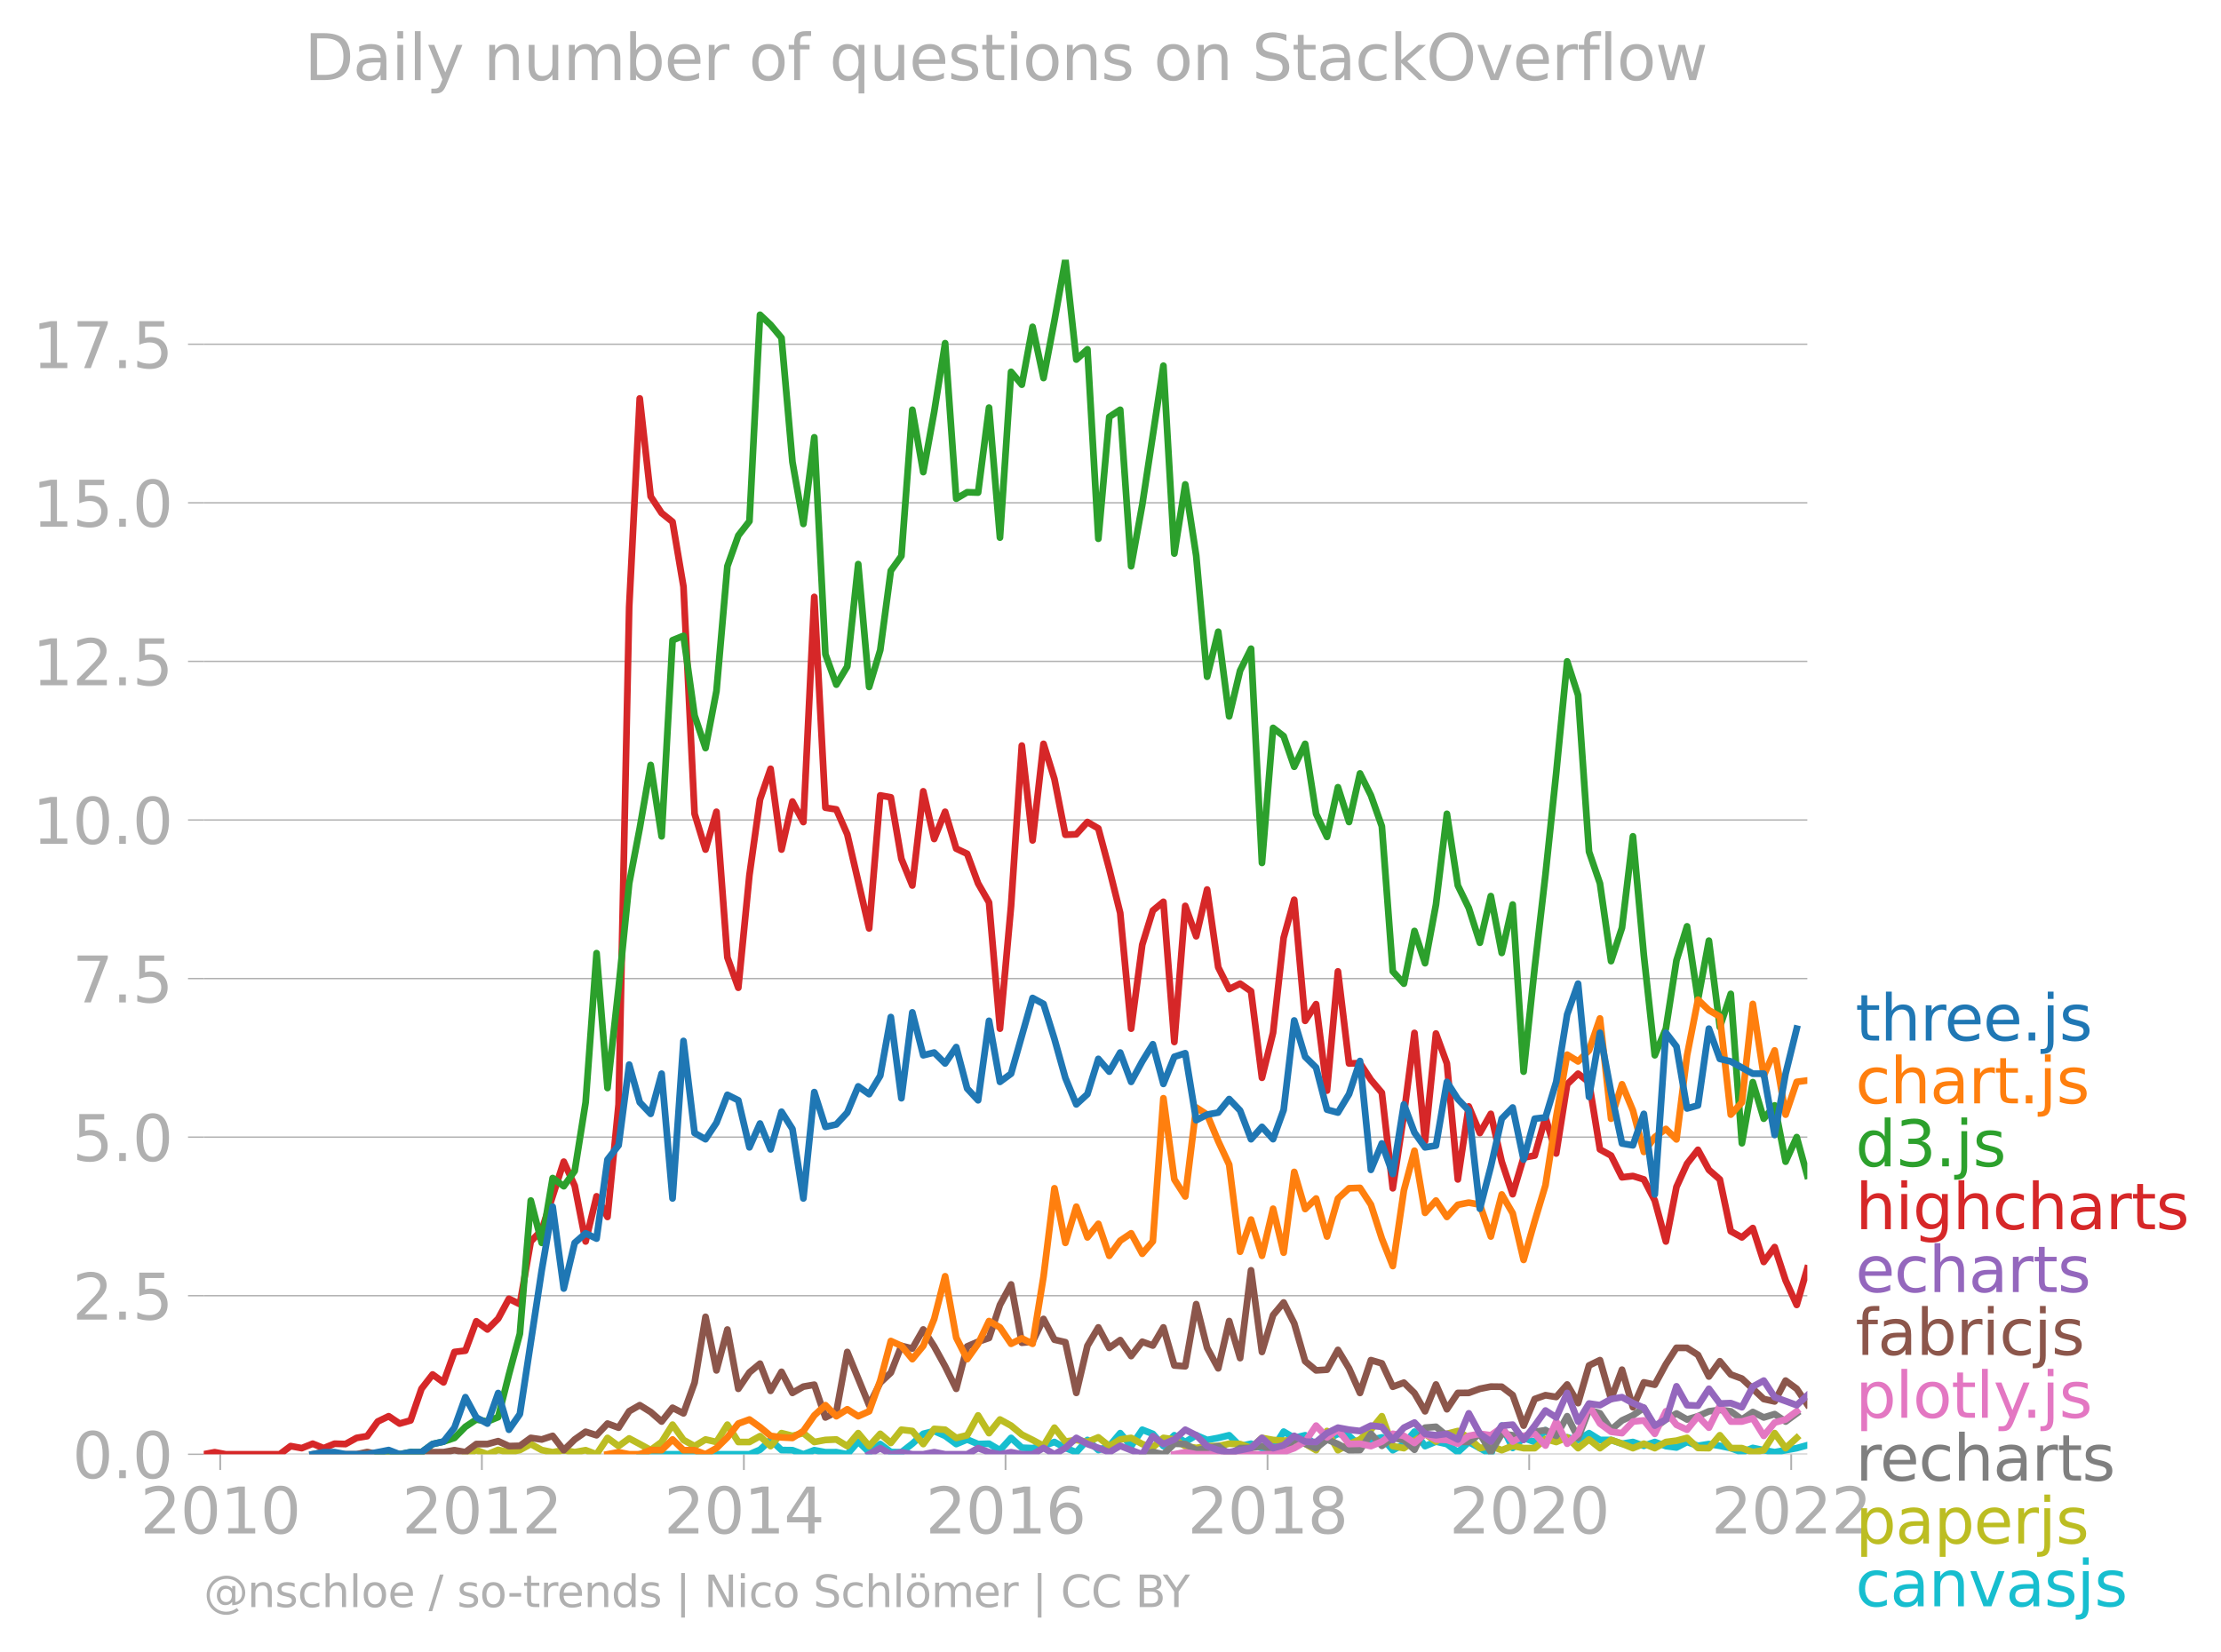 <svg xmlns:xlink="http://www.w3.org/1999/xlink" width="659.486" height="490.562" viewBox="0 0 494.614 367.921" xmlns="http://www.w3.org/2000/svg"><defs><style>*{stroke-linejoin:round;stroke-linecap:butt}</style></defs><g id="figure_1"><path d="M0 367.921h494.614V0H0v367.921z" style="fill:none" id="patch_1"/><g id="axes_1"><path d="M45.372 323.95h357.12V57.838H45.372V323.95z" style="fill:none" id="patch_2"/><g id="matplotlib.axis_1"><g id="xtick_1"><g id="line2d_1"><defs><path id="me746e8171b" d="M0 0v3.5" style="stroke:#b0b0b0;stroke-width:.4"/></defs><use xlink:href="#me746e8171b" x="49.044" y="323.95" style="fill:#b0b0b0;stroke:#b0b0b0;stroke-width:.4"/></g><g style="fill:#b0b0b0" transform="matrix(.14 0 0 -.14 31.229 341.588)" id="text_1"><defs><path id="DejaVuSans-32" d="M1228 531h2203V0H469v531q359 372 979 998 621 627 780 809 303 340 423 576 121 236 121 464 0 372-261 606-261 235-680 235-297 0-627-103-329-103-704-313v638q381 153 712 231 332 78 607 78 725 0 1156-363 431-362 431-968 0-288-108-546-107-257-392-607-78-91-497-524-418-433-1181-1211z" transform="scale(.016)"/><path id="DejaVuSans-30" d="M2034 4250q-487 0-733-480-245-479-245-1442 0-959 245-1439 246-480 733-480 491 0 736 480 246 480 246 1439 0 963-246 1442-245 480-736 480zm0 500q785 0 1199-621 414-620 414-1801 0-1178-414-1799Q2819-91 2034-91q-784 0-1198 620-414 621-414 1799 0 1181 414 1801 414 621 1198 621z" transform="scale(.016)"/><path id="DejaVuSans-31" d="M794 531h1031v3560L703 3866v575l1116 225h631V531h1031V0H794v531z" transform="scale(.016)"/></defs><use xlink:href="#DejaVuSans-32"/><use xlink:href="#DejaVuSans-30" x="63.623"/><use xlink:href="#DejaVuSans-31" x="127.246"/><use xlink:href="#DejaVuSans-30" x="190.869"/></g></g><g id="xtick_2"><use xlink:href="#me746e8171b" x="107.313" y="323.95" style="fill:#b0b0b0;stroke:#b0b0b0;stroke-width:.4" id="line2d_2"/><g style="fill:#b0b0b0" transform="matrix(.14 0 0 -.14 89.498 341.588)" id="text_2"><use xlink:href="#DejaVuSans-32"/><use xlink:href="#DejaVuSans-30" x="63.623"/><use xlink:href="#DejaVuSans-31" x="127.246"/><use xlink:href="#DejaVuSans-32" x="190.869"/></g></g><g id="xtick_3"><use xlink:href="#me746e8171b" x="165.662" y="323.95" style="fill:#b0b0b0;stroke:#b0b0b0;stroke-width:.4" id="line2d_3"/><g style="fill:#b0b0b0" transform="matrix(.14 0 0 -.14 147.847 341.588)" id="text_3"><defs><path id="DejaVuSans-34" d="M2419 4116 825 1625h1594v2491zm-166 550h794V1625h666v-525h-666V0h-628v1100H313v609l1940 2957z" transform="scale(.016)"/></defs><use xlink:href="#DejaVuSans-32"/><use xlink:href="#DejaVuSans-30" x="63.623"/><use xlink:href="#DejaVuSans-31" x="127.246"/><use xlink:href="#DejaVuSans-34" x="190.869"/></g></g><g id="xtick_4"><use xlink:href="#me746e8171b" x="223.932" y="323.95" style="fill:#b0b0b0;stroke:#b0b0b0;stroke-width:.4" id="line2d_4"/><g style="fill:#b0b0b0" transform="matrix(.14 0 0 -.14 206.117 341.588)" id="text_4"><defs><path id="DejaVuSans-36" d="M2113 2584q-425 0-674-291-248-290-248-796 0-503 248-796 249-292 674-292t673 292q248 293 248 796 0 506-248 796-248 291-673 291zm1253 1979v-575q-238 112-480 171-242 60-480 60-625 0-955-422-329-422-376-1275 184 272 462 417 279 145 613 145 703 0 1111-427 408-426 408-1160 0-719-425-1154Q2819-91 2113-91q-810 0-1238 620-428 621-428 1799 0 1106 525 1764t1409 658q238 0 480-47t505-140z" transform="scale(.016)"/></defs><use xlink:href="#DejaVuSans-32"/><use xlink:href="#DejaVuSans-30" x="63.623"/><use xlink:href="#DejaVuSans-31" x="127.246"/><use xlink:href="#DejaVuSans-36" x="190.869"/></g></g><g id="xtick_5"><use xlink:href="#me746e8171b" x="282.281" y="323.95" style="fill:#b0b0b0;stroke:#b0b0b0;stroke-width:.4" id="line2d_5"/><g style="fill:#b0b0b0" transform="matrix(.14 0 0 -.14 264.466 341.588)" id="text_5"><defs><path id="DejaVuSans-38" d="M2034 2216q-450 0-708-241-257-241-257-662 0-422 257-663 258-241 708-241t709 242q260 243 260 662 0 421-258 662-257 241-711 241zm-631 268q-406 100-633 378-226 279-226 679 0 559 398 884 399 325 1092 325 697 0 1094-325t397-884q0-400-227-679-226-278-629-378 456-106 710-416 255-309 255-755 0-679-414-1042Q2806-91 2034-91q-771 0-1186 362-414 363-414 1042 0 446 256 755 257 310 713 416zm-231 997q0-362 226-565 227-203 636-203 407 0 636 203 230 203 230 565 0 363-230 566-229 203-636 203-409 0-636-203-226-203-226-566z" transform="scale(.016)"/></defs><use xlink:href="#DejaVuSans-32"/><use xlink:href="#DejaVuSans-30" x="63.623"/><use xlink:href="#DejaVuSans-31" x="127.246"/><use xlink:href="#DejaVuSans-38" x="190.869"/></g></g><g id="xtick_6"><use xlink:href="#me746e8171b" x="340.551" y="323.95" style="fill:#b0b0b0;stroke:#b0b0b0;stroke-width:.4" id="line2d_6"/><g style="fill:#b0b0b0" transform="matrix(.14 0 0 -.14 322.736 341.588)" id="text_6"><use xlink:href="#DejaVuSans-32"/><use xlink:href="#DejaVuSans-30" x="63.623"/><use xlink:href="#DejaVuSans-32" x="127.246"/><use xlink:href="#DejaVuSans-30" x="190.869"/></g></g><g id="xtick_7"><use xlink:href="#me746e8171b" x="398.9" y="323.95" style="fill:#b0b0b0;stroke:#b0b0b0;stroke-width:.4" id="line2d_7"/><g style="fill:#b0b0b0" transform="matrix(.14 0 0 -.14 381.085 341.588)" id="text_7"><use xlink:href="#DejaVuSans-32"/><use xlink:href="#DejaVuSans-30" x="63.623"/><use xlink:href="#DejaVuSans-32" x="127.246"/><use xlink:href="#DejaVuSans-32" x="190.869"/></g></g></g><g id="matplotlib.axis_2"><g id="ytick_1"><path d="M45.372 323.95h357.12" clip-path="url(#pe7b6ddd3e3)" style="fill:none;stroke:#b0b0b0;stroke-width:.3;stroke-linecap:square" id="line2d_8"/><g id="line2d_9"><defs><path id="m9f46a486c2" d="M0 0h-3.5" style="stroke:#b0b0b0;stroke-width:.3"/></defs><use xlink:href="#m9f46a486c2" x="45.372" y="323.95" style="fill:#b0b0b0;stroke:#b0b0b0;stroke-width:.3"/></g><g style="fill:#b0b0b0" transform="matrix(.14 0 0 -.14 16.108 329.269)" id="text_8"><defs><path id="DejaVuSans-2e" d="M684 794h660V0H684v794z" transform="scale(.016)"/></defs><use xlink:href="#DejaVuSans-30"/><use xlink:href="#DejaVuSans-2e" x="63.623"/><use xlink:href="#DejaVuSans-30" x="95.41"/></g></g><g id="ytick_2"><path d="M45.372 288.625h357.12" clip-path="url(#pe7b6ddd3e3)" style="fill:none;stroke:#b0b0b0;stroke-width:.3;stroke-linecap:square" id="line2d_10"/><use xlink:href="#m9f46a486c2" x="45.372" y="288.625" style="fill:#b0b0b0;stroke:#b0b0b0;stroke-width:.3" id="line2d_11"/><g style="fill:#b0b0b0" transform="matrix(.14 0 0 -.14 16.108 293.944)" id="text_9"><defs><path id="DejaVuSans-35" d="M691 4666h2478v-532H1269V2991q137 47 274 70 138 23 276 23 781 0 1237-428 457-428 457-1159 0-753-469-1171Q2575-91 1722-91q-294 0-599 50Q819 9 494 109v635q281-153 581-228t634-75q541 0 856 284 316 284 316 772 0 487-316 771-315 285-856 285-253 0-505-56-251-56-513-175v2344z" transform="scale(.016)"/></defs><use xlink:href="#DejaVuSans-32"/><use xlink:href="#DejaVuSans-2e" x="63.623"/><use xlink:href="#DejaVuSans-35" x="95.41"/></g></g><g id="ytick_3"><path d="M45.372 253.3h357.12" clip-path="url(#pe7b6ddd3e3)" style="fill:none;stroke:#b0b0b0;stroke-width:.3;stroke-linecap:square" id="line2d_12"/><use xlink:href="#m9f46a486c2" x="45.372" y="253.301" style="fill:#b0b0b0;stroke:#b0b0b0;stroke-width:.3" id="line2d_13"/><g style="fill:#b0b0b0" transform="matrix(.14 0 0 -.14 16.108 258.62)" id="text_10"><use xlink:href="#DejaVuSans-35"/><use xlink:href="#DejaVuSans-2e" x="63.623"/><use xlink:href="#DejaVuSans-30" x="95.41"/></g></g><g id="ytick_4"><path d="M45.372 217.976h357.12" clip-path="url(#pe7b6ddd3e3)" style="fill:none;stroke:#b0b0b0;stroke-width:.3;stroke-linecap:square" id="line2d_14"/><use xlink:href="#m9f46a486c2" x="45.372" y="217.976" style="fill:#b0b0b0;stroke:#b0b0b0;stroke-width:.3" id="line2d_15"/><g style="fill:#b0b0b0" transform="matrix(.14 0 0 -.14 16.108 223.295)" id="text_11"><defs><path id="DejaVuSans-37" d="M525 4666h3000v-269L1831 0h-659l1594 4134H525v532z" transform="scale(.016)"/></defs><use xlink:href="#DejaVuSans-37"/><use xlink:href="#DejaVuSans-2e" x="63.623"/><use xlink:href="#DejaVuSans-35" x="95.41"/></g></g><g id="ytick_5"><path d="M45.372 182.651h357.12" clip-path="url(#pe7b6ddd3e3)" style="fill:none;stroke:#b0b0b0;stroke-width:.3;stroke-linecap:square" id="line2d_16"/><use xlink:href="#m9f46a486c2" x="45.372" y="182.651" style="fill:#b0b0b0;stroke:#b0b0b0;stroke-width:.3" id="line2d_17"/><g style="fill:#b0b0b0" transform="matrix(.14 0 0 -.14 7.2 187.97)" id="text_12"><use xlink:href="#DejaVuSans-31"/><use xlink:href="#DejaVuSans-30" x="63.623"/><use xlink:href="#DejaVuSans-2e" x="127.246"/><use xlink:href="#DejaVuSans-30" x="159.033"/></g></g><g id="ytick_6"><path d="M45.372 147.327h357.12" clip-path="url(#pe7b6ddd3e3)" style="fill:none;stroke:#b0b0b0;stroke-width:.3;stroke-linecap:square" id="line2d_18"/><use xlink:href="#m9f46a486c2" x="45.372" y="147.327" style="fill:#b0b0b0;stroke:#b0b0b0;stroke-width:.3" id="line2d_19"/><g style="fill:#b0b0b0" transform="matrix(.14 0 0 -.14 7.2 152.646)" id="text_13"><use xlink:href="#DejaVuSans-31"/><use xlink:href="#DejaVuSans-32" x="63.623"/><use xlink:href="#DejaVuSans-2e" x="127.246"/><use xlink:href="#DejaVuSans-35" x="159.033"/></g></g><g id="ytick_7"><path d="M45.372 112.002h357.12" clip-path="url(#pe7b6ddd3e3)" style="fill:none;stroke:#b0b0b0;stroke-width:.3;stroke-linecap:square" id="line2d_20"/><use xlink:href="#m9f46a486c2" x="45.372" y="112.002" style="fill:#b0b0b0;stroke:#b0b0b0;stroke-width:.3" id="line2d_21"/><g style="fill:#b0b0b0" transform="matrix(.14 0 0 -.14 7.2 117.321)" id="text_14"><use xlink:href="#DejaVuSans-31"/><use xlink:href="#DejaVuSans-35" x="63.623"/><use xlink:href="#DejaVuSans-2e" x="127.246"/><use xlink:href="#DejaVuSans-30" x="159.033"/></g></g><g id="ytick_8"><path d="M45.372 76.678h357.12" clip-path="url(#pe7b6ddd3e3)" style="fill:none;stroke:#b0b0b0;stroke-width:.3;stroke-linecap:square" id="line2d_22"/><use xlink:href="#m9f46a486c2" x="45.372" y="76.678" style="fill:#b0b0b0;stroke:#b0b0b0;stroke-width:.3" id="line2d_23"/><g style="fill:#b0b0b0" transform="matrix(.14 0 0 -.14 7.2 81.997)" id="text_15"><use xlink:href="#DejaVuSans-31"/><use xlink:href="#DejaVuSans-37" x="63.623"/><use xlink:href="#DejaVuSans-2e" x="127.246"/><use xlink:href="#DejaVuSans-35" x="159.033"/></g></g></g><path d="m142.474 323.95 2.435-.471 2.434.47H166.9l2.354-1.008 2.355-2.182 2.435 2.249 2.434.03 2.435.912 2.434-.912 2.475.456 2.434-.015 2.435.47 2.434-2.825 2.435 2.37 2.474-1.823 2.355 1.774 2.355.049 2.434-1.9 2.435-2.202 2.434-.623 2.435 1.079 2.474 1.823 2.435-1.018 2.435 1.018 2.434-.076 2.435 1.443 2.474-2.735 2.395 2.185 2.394.094 2.435-.516 2.434-.851 2.435 1.322 2.435.957 2.474-2.735 2.435 2.249 2.434-.881 2.435-2.887 2.434 2.887 2.475-3.647 2.354.928 2.355 2.719 2.435-2.416 2.434 1.504 2.435-1.504 2.434 1.048 2.475-.456 2.434-.592 2.435 2.416 2.434-.532 2.435.987h2.474l2.355-3.679 2.355 1.4 2.434-.592 2.435 2.416 2.434-1.474 2.435-1.261 2.474.456 2.435 2.218 2.435-1.307 2.434-.577 2.435 2.856 2.474-1.367 2.355-2.768 2.355 3.224 2.434-1.003 2.435.547 2.434 1.808 2.435-2.264 2.474 1.367 2.435 1.368 2.434-6.381 2.435 4.968 2.434-2.234 2.475.912 2.394-2.625 2.395 2.17 2.435-.578 2.434.577 2.435-1.52 2.434 1.52h2.475l2.434.836 2.435-.38 2.434.85 2.435-.85 2.474.912 2.355.309 2.355-1.221 2.434.85 2.435-.394 2.435.395 2.434.516 2.475.912 2.434-.957 2.435.501 2.434.44 2.435-.44 2.474-.456 2.355-.65" clip-path="url(#pe7b6ddd3e3)" style="fill:none;stroke:#17becf;stroke-width:1.5;stroke-linecap:square" id="line2d_24"/><path d="m103.641 323.95 2.435-.912 2.474.912 2.395-.975 2.395.519 2.434-.486 2.435-1.337 2.434 1.337 2.435.486 2.474-.456 2.435.44 2.434-.44 2.435.912 2.434-3.647 2.475 1.824 2.355-1.71 2.354 1.254 2.435 1.337 2.434-1.793 2.435-3.86 2.435 3.404 2.474 1.368 2.435-1.474 2.434.562 2.435-3.86 2.434 3.86h2.475l2.354-1.302 2.355 2.214 2.435-2.887 2.434.608 2.435-.608 2.434 1.975 2.475-.456 2.434-.106 2.435 1.474 2.434-2.887 2.435 2.887 2.474-2.735 2.355 2.035 2.355-2.947 2.434.289 2.435 2.902 2.434-3.373 2.435.182 2.474 1.823 2.435-.592 2.435-4.421 2.434 3.95 2.435-3.039 2.474 1.368 2.395 1.996 2.394 1.194 2.435 1.307 2.434-4.042 2.435 3.1 2.435-.365 2.474.456 2.435-1.033 2.434 1.945 2.435-1.474 2.434-.35 2.475 1.368 2.354.765 2.355-2.133 2.435.35 2.434 1.474 2.435.41 2.434-.41h2.475l2.434-.532 2.435.076 2.434.866 2.435-2.234 2.474.456 2.355.163 2.355-.163 2.434.836 2.435 1.443 2.434-4.27 2.435 4.27 2.474-1.367 2.435-1.018 2.435-2.173 2.434-3.008 2.435 6.655 2.474.455 2.355-1.66 2.355-1.53 2.434 1.732 2.435-1.732 2.434-.623 2.435 1.534 2.474 2.28 2.435-.517 2.434.972 2.435-.972 2.434.516h2.475l2.394-2.043 2.395.676 2.435-1.033 2.434 2.4 2.435-1.93 2.434 1.93 2.475-1.823 2.434.836 2.435.987 2.434-.987 2.435.987 2.474-1.367 2.355-.293 2.355-.619 2.434 2.234 2.435.045 2.435-2.871 2.434 2.871h2.475l2.434.897 2.435-.44 2.434-3.8 2.435 3.343 2.474-2.279" clip-path="url(#pe7b6ddd3e3)" style="fill:none;stroke:#bcbd22;stroke-width:1.5;stroke-linecap:square" id="line2d_25"/><path d="m254.384 323.95 2.354-.505 2.355.505 2.435-2.355 2.434.076 2.435 1.337 2.434-.426 2.475-.455 2.434 1.823 2.435-1.368 2.434-.045 2.435-.41 2.474.911 2.355-.097 2.355-2.182 2.434.836 2.435.987 2.434-1.93 2.435 1.019 2.474 1.367 2.435-.03 2.435-3.616 2.434 2.674 2.435-1.763 2.474.456 2.355 2.182 2.355-4.917 2.434-.197 2.435 2.02 2.434 1.277 2.435.091 2.474-1.823 2.435 4.087 2.434-4.087 2.435.319 2.434.592 2.475-1.367 2.394-.346 2.395 1.258 2.435-4.376 2.434 4.831 2.435-6.244 2.434.775 2.475 3.646 2.434-2.066 2.435-1.124 2.434-1.702 2.435 4.436 2.474-1.823 2.355-1.335 2.355 1.335 2.434-.73 2.435-1.093 2.435-.32 2.434.32 2.475 1.823 2.434-1.671 2.435 1.215 2.434-.744 2.435 1.656 2.474-1.823" clip-path="url(#pe7b6ddd3e3)" style="fill:none;stroke:#7f7f7f;stroke-width:1.5;stroke-linecap:square" id="line2d_26"/><g style="fill:#1f77b4" transform="matrix(.14 0 0 -.14 413.205 231.777)" id="text_16"><defs><path id="DejaVuSans-74" d="M1172 4494v-994h1184v-447H1172V1153q0-428 117-550t477-122h590V0h-590q-666 0-919 248-253 249-253 905v1900H172v447h422v994h578z" transform="scale(.016)"/><path id="DejaVuSans-68" d="M3513 2113V0h-575v2094q0 497-194 743-194 247-581 247-466 0-735-297-269-296-269-809V0H581v4863h578V2956q207 316 486 472 280 156 646 156 603 0 912-373 310-373 310-1098z" transform="scale(.016)"/><path id="DejaVuSans-72" d="M2631 2963q-97 56-211 82-114 27-251 27-488 0-749-317t-261-911V0H581v3500h578v-544q182 319 472 473 291 155 707 155 59 0 131-8 72-7 159-23l3-590z" transform="scale(.016)"/><path id="DejaVuSans-65" d="M3597 1894v-281H953q38-594 358-905t892-311q331 0 642 81t618 244V178Q3153 47 2828-22t-659-69q-838 0-1327 487-489 488-489 1320 0 859 464 1363 464 505 1252 505 706 0 1117-455 411-454 411-1235zm-575 169q-6 471-264 752-258 282-683 282-481 0-770-272t-333-766l2050 4z" transform="scale(.016)"/><path id="DejaVuSans-6a" d="M603 3500h575V-63q0-668-255-968-254-300-820-300h-219v487H38q328 0 446 152Q603-541 603-63v3563zm0 1363h575v-729H603v729z" transform="scale(.016)"/><path id="DejaVuSans-73" d="M2834 3397v-544q-243 125-506 187-262 63-544 63-428 0-642-131t-214-394q0-200 153-314t616-217l197-44q612-131 870-370t258-667q0-488-386-773Q2250-91 1575-91q-281 0-586 55T347 128v594q319-166 628-249 309-82 613-82 406 0 624 139 219 139 219 392 0 234-158 359-157 125-692 241l-200 47q-534 112-772 345-237 233-237 639 0 494 350 762 350 269 994 269 318 0 599-47 282-46 519-140z" transform="scale(.016)"/></defs><use xlink:href="#DejaVuSans-74"/><use xlink:href="#DejaVuSans-68" x="39.209"/><use xlink:href="#DejaVuSans-72" x="102.588"/><use xlink:href="#DejaVuSans-65" x="141.451"/><use xlink:href="#DejaVuSans-65" x="202.975"/><use xlink:href="#DejaVuSans-2e" x="264.498"/><use xlink:href="#DejaVuSans-6a" x="296.285"/><use xlink:href="#DejaVuSans-73" x="324.068"/></g><g style="fill:#ff7f0e" transform="matrix(.14 0 0 -.14 413.205 245.777)" id="text_17"><defs><path id="DejaVuSans-63" d="M3122 3366v-538q-244 135-489 202t-495 67q-560 0-870-355-309-354-309-995t309-996q310-354 870-354 250 0 495 67t489 202V134Q2881 22 2623-34q-257-57-548-57-791 0-1257 497-465 497-465 1341 0 856 470 1346 471 491 1290 491 265 0 518-55 253-54 491-163z" transform="scale(.016)"/><path id="DejaVuSans-61" d="M2194 1759q-697 0-966-159t-269-544q0-306 202-486 202-179 548-179 479 0 768 339t289 901v128h-572zm1147 238V0h-575v531q-197-318-491-470T1556-91q-537 0-855 302-317 302-317 808 0 590 395 890 396 300 1180 300h807v57q0 397-261 614t-733 217q-300 0-585-72-284-72-546-216v532q315 122 612 182 297 61 578 61 760 0 1135-394 375-393 375-1193z" transform="scale(.016)"/></defs><use xlink:href="#DejaVuSans-63"/><use xlink:href="#DejaVuSans-68" x="54.98"/><use xlink:href="#DejaVuSans-61" x="118.359"/><use xlink:href="#DejaVuSans-72" x="179.639"/><use xlink:href="#DejaVuSans-74" x="220.752"/><use xlink:href="#DejaVuSans-2e" x="259.961"/><use xlink:href="#DejaVuSans-6a" x="291.748"/><use xlink:href="#DejaVuSans-73" x="319.531"/></g><g style="fill:#2ca02c" transform="matrix(.14 0 0 -.14 413.205 259.81)" id="text_18"><defs><path id="DejaVuSans-64" d="M2906 2969v1894h575V0h-575v525q-181-312-458-464-276-152-664-152-634 0-1033 506-398 507-398 1332t398 1331q399 506 1033 506 388 0 664-152 277-151 458-463zM947 1747q0-634 261-995t717-361q456 0 718 361 263 361 263 995t-263 995q-262 361-718 361t-717-361q-261-361-261-995z" transform="scale(.016)"/><path id="DejaVuSans-33" d="M2597 2516q453-97 707-404 255-306 255-756 0-690-475-1069Q2609-91 1734-91q-293 0-604 58T488 141v609q262-153 574-231 313-78 654-78 593 0 904 234t311 681q0 413-289 645-289 233-804 233h-544v519h569q465 0 712 186t247 536q0 359-255 551-254 193-729 193-260 0-557-57-297-56-653-174v562q360 100 674 150t592 50q719 0 1137-327 419-326 419-882 0-388-222-655t-631-370z" transform="scale(.016)"/></defs><use xlink:href="#DejaVuSans-64"/><use xlink:href="#DejaVuSans-33" x="63.477"/><use xlink:href="#DejaVuSans-2e" x="127.1"/><use xlink:href="#DejaVuSans-6a" x="158.887"/><use xlink:href="#DejaVuSans-73" x="186.67"/></g><g style="fill:#d62728" transform="matrix(.14 0 0 -.14 413.205 273.81)" id="text_19"><defs><path id="DejaVuSans-69" d="M603 3500h575V0H603v3500zm0 1363h575v-729H603v729z" transform="scale(.016)"/><path id="DejaVuSans-67" d="M2906 1791q0 625-258 968-257 344-723 344-462 0-720-344-258-343-258-968 0-622 258-966t720-344q466 0 723 344 258 344 258 966zm575-1357q0-893-397-1329-396-436-1215-436-303 0-572 45t-522 139v559q253-137 500-202 247-66 503-66 566 0 847 295t281 892v285q-178-310-456-463T1784 0Q1141 0 747 490 353 981 353 1791q0 812 394 1302 394 491 1037 491 388 0 666-153t456-462v531h575V434z" transform="scale(.016)"/></defs><use xlink:href="#DejaVuSans-68"/><use xlink:href="#DejaVuSans-69" x="63.379"/><use xlink:href="#DejaVuSans-67" x="91.162"/><use xlink:href="#DejaVuSans-68" x="154.639"/><use xlink:href="#DejaVuSans-63" x="218.018"/><use xlink:href="#DejaVuSans-68" x="272.998"/><use xlink:href="#DejaVuSans-61" x="336.377"/><use xlink:href="#DejaVuSans-72" x="397.656"/><use xlink:href="#DejaVuSans-74" x="438.77"/><use xlink:href="#DejaVuSans-73" x="477.979"/></g><g style="fill:#9467bd" transform="matrix(.14 0 0 -.14 413.205 287.81)" id="text_20"><use xlink:href="#DejaVuSans-65"/><use xlink:href="#DejaVuSans-63" x="61.523"/><use xlink:href="#DejaVuSans-68" x="116.504"/><use xlink:href="#DejaVuSans-61" x="179.883"/><use xlink:href="#DejaVuSans-72" x="241.162"/><use xlink:href="#DejaVuSans-74" x="282.275"/><use xlink:href="#DejaVuSans-73" x="321.484"/></g><g style="fill:#8c564b" transform="matrix(.14 0 0 -.14 413.205 301.81)" id="text_21"><defs><path id="DejaVuSans-66" d="M2375 4863v-479h-550q-309 0-430-125-120-125-120-450v-309h947v-447h-947V0H697v3053H147v447h550v244q0 584 272 851 272 268 862 268h544z" transform="scale(.016)"/><path id="DejaVuSans-62" d="M3116 1747q0 634-261 995t-717 361q-457 0-718-361t-261-995q0-634 261-995t718-361q456 0 717 361t261 995zM1159 2969q182 312 458 463 277 152 661 152 638 0 1036-506 399-506 399-1331T3314 415Q2916-91 2278-91q-384 0-661 152-276 152-458 464V0H581v4863h578V2969z" transform="scale(.016)"/></defs><use xlink:href="#DejaVuSans-66"/><use xlink:href="#DejaVuSans-61" x="35.205"/><use xlink:href="#DejaVuSans-62" x="96.484"/><use xlink:href="#DejaVuSans-72" x="159.961"/><use xlink:href="#DejaVuSans-69" x="201.074"/><use xlink:href="#DejaVuSans-63" x="228.857"/><use xlink:href="#DejaVuSans-6a" x="283.838"/><use xlink:href="#DejaVuSans-73" x="311.621"/></g><g style="fill:#e377c2" transform="matrix(.14 0 0 -.14 413.205 315.81)" id="text_22"><defs><path id="DejaVuSans-70" d="M1159 525v-1856H581v4831h578v-531q182 312 458 463 277 152 661 152 638 0 1036-506 399-506 399-1331T3314 415Q2916-91 2278-91q-384 0-661 152-276 152-458 464zm1957 1222q0 634-261 995t-717 361q-457 0-718-361t-261-995q0-634 261-995t718-361q456 0 717 361t261 995z" transform="scale(.016)"/><path id="DejaVuSans-6c" d="M603 4863h575V0H603v4863z" transform="scale(.016)"/><path id="DejaVuSans-6f" d="M1959 3097q-462 0-731-361t-269-989q0-628 267-989 268-361 733-361 460 0 728 362 269 363 269 988 0 622-269 986-268 364-728 364zm0 487q750 0 1178-488 429-487 429-1349 0-859-429-1349Q2709-91 1959-91q-753 0-1180 489-426 490-426 1349 0 862 426 1349 427 488 1180 488z" transform="scale(.016)"/><path id="DejaVuSans-79" d="M2059-325q-243-625-475-815-231-191-618-191H506v481h338q237 0 368 113 132 112 291 531l103 262L191 3500h609L1894 763l1094 2737h609L2059-325z" transform="scale(.016)"/></defs><use xlink:href="#DejaVuSans-70"/><use xlink:href="#DejaVuSans-6c" x="63.477"/><use xlink:href="#DejaVuSans-6f" x="91.26"/><use xlink:href="#DejaVuSans-74" x="152.441"/><use xlink:href="#DejaVuSans-6c" x="191.65"/><use xlink:href="#DejaVuSans-79" x="219.434"/><use xlink:href="#DejaVuSans-2e" x="264.363"/><use xlink:href="#DejaVuSans-6a" x="296.15"/><use xlink:href="#DejaVuSans-73" x="323.934"/></g><g style="fill:#7f7f7f" transform="matrix(.14 0 0 -.14 413.205 329.81)" id="text_23"><use xlink:href="#DejaVuSans-72"/><use xlink:href="#DejaVuSans-65" x="38.863"/><use xlink:href="#DejaVuSans-63" x="100.387"/><use xlink:href="#DejaVuSans-68" x="155.367"/><use xlink:href="#DejaVuSans-61" x="218.746"/><use xlink:href="#DejaVuSans-72" x="280.025"/><use xlink:href="#DejaVuSans-74" x="321.139"/><use xlink:href="#DejaVuSans-73" x="360.348"/></g><g style="fill:#bcbd22" transform="matrix(.14 0 0 -.14 413.205 343.81)" id="text_24"><use xlink:href="#DejaVuSans-70"/><use xlink:href="#DejaVuSans-61" x="63.477"/><use xlink:href="#DejaVuSans-70" x="124.756"/><use xlink:href="#DejaVuSans-65" x="188.232"/><use xlink:href="#DejaVuSans-72" x="249.756"/><use xlink:href="#DejaVuSans-6a" x="290.869"/><use xlink:href="#DejaVuSans-73" x="318.652"/></g><g style="fill:#17becf" transform="matrix(.14 0 0 -.14 413.205 357.81)" id="text_25"><defs><path id="DejaVuSans-6e" d="M3513 2113V0h-575v2094q0 497-194 743-194 247-581 247-466 0-735-297-269-296-269-809V0H581v3500h578v-544q207 316 486 472 280 156 646 156 603 0 912-373 310-373 310-1098z" transform="scale(.016)"/><path id="DejaVuSans-76" d="M191 3500h609L1894 563l1094 2937h609L2284 0h-781L191 3500z" transform="scale(.016)"/></defs><use xlink:href="#DejaVuSans-63"/><use xlink:href="#DejaVuSans-61" x="54.98"/><use xlink:href="#DejaVuSans-6e" x="116.26"/><use xlink:href="#DejaVuSans-76" x="179.639"/><use xlink:href="#DejaVuSans-61" x="238.818"/><use xlink:href="#DejaVuSans-73" x="300.098"/><use xlink:href="#DejaVuSans-6a" x="352.197"/><use xlink:href="#DejaVuSans-73" x="379.98"/></g><g style="fill:#b0b0b0" transform="matrix(.097 0 0 -.097 45.372 357.986)" id="text_26"><defs><path id="DejaVuSans-40" d="M2381 1678q0-447 222-702 222-254 610-254 384 0 604 256 221 256 221 700 0 438-225 695-225 258-607 258-378 0-602-256-223-256-223-697zm1703-934q-187-241-429-355t-564-114q-538 0-874 389t-336 1014q0 625 337 1015 338 391 873 391 322 0 565-117 244-117 428-354v409h447V722q457 69 714 417 258 349 258 902 0 334-99 628-98 294-298 544-325 409-792 626t-1017 217q-384 0-738-102-353-101-653-301-490-319-767-836-276-517-276-1120 0-497 179-932 180-434 521-765 328-325 759-495 431-171 922-171 403 0 792 136t714 389l281-347q-390-303-851-464t-936-161q-578 0-1091 205-512 205-912 595Q841 78 631 592q-209 514-209 1105 0 569 212 1084 213 516 607 907 403 396 931 607t1119 211q662 0 1229-272 568-271 952-771 234-307 357-666 124-359 124-744 0-822-497-1297T4084 263v481z" transform="scale(.016)"/><path id="DejaVuSans-2f" d="M1625 4666h531L531-594H0l1625 5260z" transform="scale(.016)"/><path id="DejaVuSans-2d" d="M313 2009h1684v-512H313v512z" transform="scale(.016)"/><path id="DejaVuSans-7c" d="M1344 4891v-6400H813v6400h531z" transform="scale(.016)"/><path id="DejaVuSans-4e" d="M628 4666h850L3547 763v3903h612V0h-850L1241 3903V0H628v4666z" transform="scale(.016)"/><path id="DejaVuSans-53" d="M3425 4513v-616q-359 172-678 256-319 85-616 85-515 0-795-200t-280-569q0-310 186-468 186-157 705-254l381-78q706-135 1042-474t336-907q0-679-455-1029Q2797-91 1919-91q-331 0-705 75-373 75-773 222v650q384-215 753-325 369-109 725-109 540 0 834 212 294 213 294 607 0 343-211 537t-692 291l-385 75q-706 140-1022 440-315 300-315 835 0 619 436 975t1201 356q329 0 669-60 341-59 697-177z" transform="scale(.016)"/><path id="DejaVuSans-f6" d="M1959 3097q-462 0-731-361t-269-989q0-628 267-989 268-361 733-361 460 0 728 362 269 363 269 988 0 622-269 986-268 364-728 364zm0 487q750 0 1178-488 429-487 429-1349 0-859-429-1349Q2709-91 1959-91q-753 0-1180 489-426 490-426 1349 0 862 426 1349 427 488 1180 488zm295 1266h634v-631h-634v631zm-1222 0h634v-631h-634v631z" transform="scale(.016)"/><path id="DejaVuSans-6d" d="M3328 2828q216 388 516 572t706 184q547 0 844-383 297-382 297-1088V0h-578v2094q0 503-179 746-178 244-543 244-447 0-707-297-259-296-259-809V0h-578v2094q0 506-178 748t-550 242q-441 0-701-298-259-298-259-808V0H581v3500h578v-544q197 322 472 475t653 153q382 0 649-194 267-193 395-562z" transform="scale(.016)"/><path id="DejaVuSans-43" d="M4122 4306v-665q-319 297-680 443-361 147-767 147-800 0-1225-489t-425-1414q0-922 425-1411t1225-489q406 0 767 147t680 444V359q-331-225-702-338-370-112-782-112-1060 0-1670 648-609 649-609 1771 0 1125 609 1773 610 649 1670 649 418 0 788-111 371-111 696-333z" transform="scale(.016)"/><path id="DejaVuSans-42" d="M1259 2228V519h1013q509 0 754 211 246 211 246 645 0 438-246 645-245 208-754 208H1259zm0 1919V2741h935q462 0 688 173 227 174 227 530 0 353-227 528-226 175-688 175h-935zm-631 519h1613q722 0 1112-300 391-300 391-853 0-429-200-682t-588-315q466-100 724-418 258-317 258-792 0-625-425-966Q3088 0 2303 0H628v4666z" transform="scale(.016)"/><path id="DejaVuSans-59" d="M-13 4666h679l1293-1919 1285 1919h678L2272 2222V0h-634v2222L-13 4666z" transform="scale(.016)"/></defs><use xlink:href="#DejaVuSans-40"/><use xlink:href="#DejaVuSans-6e" x="100"/><use xlink:href="#DejaVuSans-73" x="163.379"/><use xlink:href="#DejaVuSans-63" x="215.479"/><use xlink:href="#DejaVuSans-68" x="270.459"/><use xlink:href="#DejaVuSans-6c" x="333.838"/><use xlink:href="#DejaVuSans-6f" x="361.621"/><use xlink:href="#DejaVuSans-65" x="422.803"/><use xlink:href="#DejaVuSans-20" x="484.326"/><use xlink:href="#DejaVuSans-2f" x="516.113"/><use xlink:href="#DejaVuSans-20" x="549.805"/><use xlink:href="#DejaVuSans-73" x="581.592"/><use xlink:href="#DejaVuSans-6f" x="633.691"/><use xlink:href="#DejaVuSans-2d" x="696.748"/><use xlink:href="#DejaVuSans-74" x="732.832"/><use xlink:href="#DejaVuSans-72" x="772.041"/><use xlink:href="#DejaVuSans-65" x="810.904"/><use xlink:href="#DejaVuSans-6e" x="872.428"/><use xlink:href="#DejaVuSans-64" x="935.807"/><use xlink:href="#DejaVuSans-73" x="999.283"/><use xlink:href="#DejaVuSans-20" x="1051.383"/><use xlink:href="#DejaVuSans-7c" x="1083.17"/><use xlink:href="#DejaVuSans-20" x="1116.861"/><use xlink:href="#DejaVuSans-4e" x="1148.648"/><use xlink:href="#DejaVuSans-69" x="1223.453"/><use xlink:href="#DejaVuSans-63" x="1251.236"/><use xlink:href="#DejaVuSans-6f" x="1306.217"/><use xlink:href="#DejaVuSans-20" x="1367.398"/><use xlink:href="#DejaVuSans-53" x="1399.186"/><use xlink:href="#DejaVuSans-63" x="1462.662"/><use xlink:href="#DejaVuSans-68" x="1517.643"/><use xlink:href="#DejaVuSans-6c" x="1581.021"/><use xlink:href="#DejaVuSans-f6" x="1608.805"/><use xlink:href="#DejaVuSans-6d" x="1669.986"/><use xlink:href="#DejaVuSans-65" x="1767.398"/><use xlink:href="#DejaVuSans-72" x="1828.922"/><use xlink:href="#DejaVuSans-20" x="1870.035"/><use xlink:href="#DejaVuSans-7c" x="1901.822"/><use xlink:href="#DejaVuSans-20" x="1935.514"/><use xlink:href="#DejaVuSans-43" x="1967.301"/><use xlink:href="#DejaVuSans-43" x="2037.125"/><use xlink:href="#DejaVuSans-20" x="2106.949"/><use xlink:href="#DejaVuSans-42" x="2138.736"/><use xlink:href="#DejaVuSans-59" x="2201.84"/></g><g style="fill:#b0b0b0" transform="matrix(.14 0 0 -.14 67.786 17.838)" id="text_27"><defs><path id="DejaVuSans-44" d="M1259 4147V519h763q966 0 1414 437 448 438 448 1382 0 937-448 1373t-1414 436h-763zm-631 519h1297q1356 0 1990-564 635-564 635-1764 0-1207-638-1773Q3275 0 1925 0H628v4666z" transform="scale(.016)"/><path id="DejaVuSans-75" d="M544 1381v2119h575V1403q0-497 193-746 194-248 582-248 465 0 735 297 271 297 271 810v1984h575V0h-575v538q-209-319-486-474-276-155-642-155-603 0-916 375-312 375-312 1097zm1447 2203z" transform="scale(.016)"/><path id="DejaVuSans-71" d="M947 1747q0-634 261-995t717-361q456 0 718 361 263 361 263 995t-263 995q-262 361-718 361t-717-361q-261-361-261-995zM2906 525q-181-312-458-464-276-152-664-152-634 0-1033 506-398 507-398 1332t398 1331q399 506 1033 506 388 0 664-152 277-151 458-463v531h575v-4831h-575V525z" transform="scale(.016)"/><path id="DejaVuSans-6b" d="M581 4863h578V1991l1716 1509h734L1753 1863 3688 0h-750L1159 1709V0H581v4863z" transform="scale(.016)"/><path id="DejaVuSans-4f" d="M2522 4238q-688 0-1093-513-404-512-404-1397 0-881 404-1394 405-512 1093-512 687 0 1089 512 402 513 402 1394 0 885-402 1397-402 513-1089 513zm0 512q981 0 1568-658 588-658 588-1764 0-1103-588-1761Q3503-91 2522-91q-984 0-1574 656-589 657-589 1763t589 1764q590 658 1574 658z" transform="scale(.016)"/><path id="DejaVuSans-77" d="M269 3500h575l719-2731 715 2731h678l719-2731 716 2731h575L4050 0h-678l-753 2869L1863 0h-679L269 3500z" transform="scale(.016)"/></defs><use xlink:href="#DejaVuSans-44"/><use xlink:href="#DejaVuSans-61" x="77.002"/><use xlink:href="#DejaVuSans-69" x="138.281"/><use xlink:href="#DejaVuSans-6c" x="166.064"/><use xlink:href="#DejaVuSans-79" x="193.848"/><use xlink:href="#DejaVuSans-20" x="253.027"/><use xlink:href="#DejaVuSans-6e" x="284.814"/><use xlink:href="#DejaVuSans-75" x="348.193"/><use xlink:href="#DejaVuSans-6d" x="411.572"/><use xlink:href="#DejaVuSans-62" x="508.984"/><use xlink:href="#DejaVuSans-65" x="572.461"/><use xlink:href="#DejaVuSans-72" x="633.984"/><use xlink:href="#DejaVuSans-20" x="675.098"/><use xlink:href="#DejaVuSans-6f" x="706.885"/><use xlink:href="#DejaVuSans-66" x="768.066"/><use xlink:href="#DejaVuSans-20" x="803.271"/><use xlink:href="#DejaVuSans-71" x="835.059"/><use xlink:href="#DejaVuSans-75" x="898.535"/><use xlink:href="#DejaVuSans-65" x="961.914"/><use xlink:href="#DejaVuSans-73" x="1023.438"/><use xlink:href="#DejaVuSans-74" x="1075.537"/><use xlink:href="#DejaVuSans-69" x="1114.746"/><use xlink:href="#DejaVuSans-6f" x="1142.529"/><use xlink:href="#DejaVuSans-6e" x="1203.711"/><use xlink:href="#DejaVuSans-73" x="1267.09"/><use xlink:href="#DejaVuSans-20" x="1319.189"/><use xlink:href="#DejaVuSans-6f" x="1350.977"/><use xlink:href="#DejaVuSans-6e" x="1412.158"/><use xlink:href="#DejaVuSans-20" x="1475.537"/><use xlink:href="#DejaVuSans-53" x="1507.324"/><use xlink:href="#DejaVuSans-74" x="1570.801"/><use xlink:href="#DejaVuSans-61" x="1610.01"/><use xlink:href="#DejaVuSans-63" x="1671.289"/><use xlink:href="#DejaVuSans-6b" x="1726.27"/><use xlink:href="#DejaVuSans-4f" x="1784.18"/><use xlink:href="#DejaVuSans-76" x="1862.891"/><use xlink:href="#DejaVuSans-65" x="1922.07"/><use xlink:href="#DejaVuSans-72" x="1983.594"/><use xlink:href="#DejaVuSans-66" x="2024.707"/><use xlink:href="#DejaVuSans-6c" x="2059.912"/><use xlink:href="#DejaVuSans-6f" x="2087.695"/><use xlink:href="#DejaVuSans-77" x="2148.877"/></g><path d="m261.528 323.95 2.434-.456 2.435.456H283.518l2.355-.505 2.355-.863 2.434-1.458 2.435-3.555 2.434 2.613 2.435-1.702 2.474 3.19 2.435-.075 2.435.532 2.434-1.003 2.435-1.732 2.474.456 2.355 1.579 2.355-2.035 2.434 1.26 2.435.107 2.434.836 2.435-1.747 2.474-.456 2.435.319 2.434-1.687 2.435 3.1 2.434-1.276 2.475-.456 2.394 2.609 2.395-5.344 2.435 4.938 2.434-2.203 2.435-6.275 2.434 3.996 2.475 1.823 2.434.304 2.435-2.583 2.434-.243 2.435 2.978 2.474-5.014 2.355 3.012 2.355 1.09 2.434-3.008 2.435 2.552 2.435-4.907 2.434 3.54h2.475l2.434-.714 2.435 3.905 2.434-2.963 2.435-.684 2.474-1.823" clip-path="url(#pe7b6ddd3e3)" style="fill:none;stroke:#e377c2;stroke-width:1.5;stroke-linecap:square" id="line2d_27"/><path d="m69.638 323.95 2.434-.456 2.435.456h4.909l2.354-.505 2.355.505h7.304l2.434-.456 4.91-.015 2.434-.44 2.434.44 2.435-1.808h2.474l2.395-.645 2.395 1.1 2.434-.06 2.435-1.763 2.434.35 2.435-.805 2.474 3.19 2.435-2.385 2.434-1.717 2.435.775 2.434-2.598 2.475.911 2.355-3.662 2.354-1.351 2.435 1.519 2.434 2.127 2.435-3.07 2.435 1.247 2.474-6.837 2.435-14.662 2.434 11.927 2.435-9.1 2.434 13.202 2.475-3.646 2.354-1.954 2.355 6.056 2.435-4.239 2.434 4.695 2.435-1.398 2.434-.425 2.475 7.292 2.434-1.215 2.435-13.37 4.869 11.85 2.474-5.013 2.355-2.214 2.355-5.99 2.434.607 2.435-4.254 2.434 3.783 2.435 4.421 2.474 5.014 2.435-9.435 2.435-1.048 2.434-.836 2.435-7.369 2.474-4.558 2.395 12.983 2.394-.22 2.435-5.075 2.434 4.619 2.435.562 2.435 11.289 2.474-10.484 2.435-4.102 2.434 4.558 2.435-1.732 2.434 3.555 2.475-3.19 2.354.846 2.355-4.037 2.435 8.478 2.434.182 2.435-13.84 2.434 9.738 2.475 4.558 2.434-10.529 2.435 8.25 2.434-19.554 2.435 18.187 2.474-8.205 2.355-2.816 2.355 4.64 2.434 8.447 2.435 2.036 2.434-.152 2.435-4.406 2.474 4.102 2.435 5.485 2.435-7.308 2.434.714 2.435 5.211 2.474-.911 2.355 2.328 2.355 4.053 2.434-5.971 2.435 5.515 2.434-3.631 2.435-.015 2.474-.912 2.435-.486 2.434.03 2.435 1.854 2.434 6.807 2.475-5.926 2.394-.849 2.395.393 2.435-2.78 2.434 4.148 2.435-8.387 2.434-1.185 2.475 8.66 2.434-6.533 2.435 8.356 2.434-5.53 2.435.517 2.474-4.558 2.355-3.663 2.355.016 2.434 1.565 2.435 4.816 2.435-3.403 2.434 2.948 2.475.911 4.869 4.558 2.434.532 2.435-4.634 2.474 1.823 2.355 3.484h0" clip-path="url(#pe7b6ddd3e3)" style="fill:none;stroke:#8c564b;stroke-width:1.5;stroke-linecap:square" id="line2d_28"/><path d="m193.56 323.95 2.474-1.368 2.355 1.368 2.355-.456 2.434.456h2.435l2.434-.471 2.435.47H215.391l2.435-1.367 2.434.897 2.435.47 2.474-.455 2.395.456h2.394l2.435-1.413 2.434 1.413 2.435-1.413 2.435-2.234 2.474 1.368 2.435.866 2.434.957 2.435-1.428 2.434.972 2.475.912 2.354-4.037 2.355 1.758 2.435-1.018 2.434-2.173 2.435 1.23 2.434 2.417 2.475.911 2.434.44 2.435-.44 2.434-.501 2.435-2.234 2.474 2.28 2.355-.652 2.355-2.083 2.434 1.276 2.435.091 2.434-1.975 2.435-1.216 2.474.456 2.435.289 2.435-1.2 2.434.258 2.435 2.932 2.474-2.735 2.355-1.14 2.355 2.508 2.434.319 2.435-.32 2.434 1.262 2.435-5.82 2.474 4.559 2.435 1.732 2.434-3.555 2.435-.213 2.434 3.403 2.475-3.19 2.394-3.364 2.395 1.54 2.435-5.454 2.434 6.366 2.435-4.011 2.434.365 2.475-1.368 2.434-.41 2.435 1.322 2.434 1.033 2.435 3.98 2.474-1.367 2.355-7.39 2.355 4.2 2.434.106 2.435-3.753 2.435 3.282 2.434-.091 2.475.911 2.434-4.588 2.435-1.337 2.434 3.692 2.435.866 2.474.912 2.355-2.182" clip-path="url(#pe7b6ddd3e3)" style="fill:none;stroke:#9467bd;stroke-width:1.5;stroke-linecap:square" id="line2d_29"/><path d="m45.372 323.95 2.434-.456 2.475.456h12.013l2.435-1.823 2.474.455 2.435-.987 2.434.987 2.435-.987 2.434.076 2.475-1.368 2.354-.39 2.355-3.256 2.435-1.185 2.434 1.64 2.435-.698 2.434-7.05 2.475-3.19 2.434 1.762 2.435-6.776 2.434-.289 2.435-6.548 2.474 1.823 2.395-2.405 2.395-4.432 2.434 1.2 2.435-13.963 2.434-2.522 4.91-15.254 2.434 5.363 2.434 12.413 2.435-10.058 2.434 4.589 2.475-25.07 2.355-110.791 2.354-46.46 2.435 21.833 2.434 3.692 2.435 1.96 2.435 14.45 2.474 50.593 2.435 7.961 2.434-8.417 2.435 32.438 2.434 6.761 2.475-25.069 2.354-16.848 2.355-6.854 2.435 17.99 2.434-10.697 2.435 4.573 2.434-50.153 2.475 46.948 2.434.38 2.435 5.545 4.869 20.967 2.474-29.627 2.355.423 2.355 13.707 2.434 5.94 2.435-20.982 2.434 10.62 2.435-6.062 2.474 8.205 2.435 1.154 2.435 6.594 2.434 4.24 2.435 28.122 2.474-27.348 2.395-35.71 2.394 21.124 2.435-21.513 2.434 7.84 2.435 12.412 2.435-.106 2.474-2.735 2.435 1.428 2.434 9.056 2.435 9.784 2.434 25.768 2.475-18.688 2.354-7.618 2.355-1.954 2.435 31.223 2.434-30.31 2.435 6.76 2.434-10.407 2.475 17.32 2.434 4.862 2.435-1.215 2.434 1.686 2.435 19.28 2.474-10.027 2.355-21.162 2.355-8.465 2.434 26.968 2.435-3.722 2.434 19.265 2.435-26.558 2.474 20.51 2.435-.075 2.435 3.722 2.434 2.872 2.435 21.286 2.474-16.41 2.355-18.199 2.355 24.125 2.434-23.99 2.435 6.67 2.434 25.829 2.435-16.257 2.474 5.925 2.435-4.27 2.434 10.651 2.435 7.247 2.434-8.158 2.475-.456 2.394-8.488 2.395 8.032 2.435-15.421 2.434-2.355 2.435 1.884 2.434 14.98 2.475 1.368 2.434 4.847 2.435-.29 2.434.76 2.435 4.71 2.474 9.116 2.355-12.143 2.355-5.177 2.434-3.1 2.435 4.467 2.435 2.128 2.434 11.546 2.475 1.368 2.434-2.082 2.435 7.551 2.434-3.312 2.435 7.415 2.474 5.47 2.355-8.107h0" clip-path="url(#pe7b6ddd3e3)" style="fill:none;stroke:#d62728;stroke-width:1.5;stroke-linecap:square" id="line2d_30"/><path d="m84.125 323.95 2.435-.471 2.434.47 2.435-.47 2.434.015 2.475-1.823 2.434-.547 2.435-.82 2.434-2.477 2.435-1.626 2.474.456 2.395-.99 2.395-9.493 2.434-9.07 2.435-29.674 2.434 9.42 2.435-14.433 2.474 1.823 2.435-3.403 2.434-15.285 2.435-33.228 2.434 30.037 2.475-22.334 2.355-23.246 2.354-12.306 2.435-14.07 2.434 15.893 2.435-43.681 2.435-.988 2.474 17.777 2.435 7.232 2.434-12.702 2.435-27.804 2.434-6.837 2.475-3.19 2.354-45.988 2.355 2.23 2.435 2.918 2.434 27.621 2.435 13.826 2.434-19.295 2.475 48.314 2.434 6.777 2.435-4.042 2.434-22.805 2.435 27.363 2.474-8.204 2.355-17.679 2.355-3.288 2.434-32.575 2.435 13.887 2.434-13.416 2.435-15.3 2.474 34.642 2.435-1.444 2.435.076 2.434-18.916 2.435 28.944 2.474-36.92 2.395 2.86 2.394-12.888 2.435 11.41 2.434-12.777 2.435-13.598 2.435 22.258 2.474-2.279 2.435 42.192 2.434-27.15 2.435-1.58 2.434 34.853 2.475-13.674 4.71-30.994 2.434 41.842 2.434-15.406 2.435 15.877 2.434 26.968 2.475-10.027 2.434 18.855 2.435-10.195 2.434-4.877 2.435 47.722 2.474-30.083 2.355 1.84 2.355 6.82 2.434-5.104 2.435 15.588 2.434 5.135 2.435-11.06 2.474 7.748 2.435-10.817 2.435 4.892 2.434 6.882 2.435 32.317 2.474 2.735 2.355-11.737 2.355 7.178 2.434-13.066 2.435-20.207 2.434 15.968 2.435 4.999 2.474 7.748 2.435-10.392 2.434 12.671 2.435-10.787 2.434 37.224 2.475-23.246 2.394-20.637 2.395-22.664 2.435-24.841 2.434 7.52 2.435 34.87 2.434 7.064 2.475 17.32 2.434-7.429 2.435-20.374 2.434 26.497 2.435 22.274 2.474-5.926 2.355-15.204 2.355-7.586 2.434 16.333 2.435-13.142 2.435 19.265 2.434-7.414 2.475 33.273 2.434-13.613 2.435 8.143 2.434-2.962 2.435 12.534 2.474-5.47 2.355 8.58h0" clip-path="url(#pe7b6ddd3e3)" style="fill:none;stroke:#2ca02c;stroke-width:1.5;stroke-linecap:square" id="line2d_31"/><path d="m135.29 323.95 2.475-.456 2.355.456h2.354l2.435-.942 2.434.03 2.435-2.385 2.435 2.385h2.474l2.435.912 2.434-1.368 2.435-2.4 2.434-3.07 2.475-.91 2.354 1.692 2.355 1.954 2.435.334 2.434.121 2.435-1.534 2.434-3.48 2.475-2.278 2.434 2.46 2.435-1.549 2.434 1.55 2.435-1.094 2.474-6.837 2.355-8.823 2.355 1.074 2.434 2.963 2.435-2.963 2.434-5.986 2.435-9.51 2.474 13.673 2.435 4.786 2.435-3.418 2.434-5.06 2.435 1.413 2.474 3.647 2.395-1.21 2.394 1.21 2.435-14.95 2.434-19.691 2.435 12.154 2.435-8.052 2.474 6.837 2.435-3.024 2.434 7.126 2.435-3.358 2.434-1.656 2.475 4.558 2.354-2.767 2.355-31.874 2.435 18.08 2.434 3.799 2.435-19.812 2.434 1.58 2.475 5.925 2.434 5.212 2.435 19.401 2.434-7.156 2.435 8.068 2.474-10.483 2.355 9.783 2.355-17.988 2.434 8.265 2.435-2.34 2.434 8.463 2.435-8.462 2.474-2.28 2.435-.09 2.435 3.737 2.434 7.566 2.435 6.108 2.474-16.865 2.355-8.823 2.355 13.837 2.434-2.735 2.435 3.647 2.434-2.705 2.435-.486 2.474.456 2.435 7.095 2.434-9.374 2.435 4.193 2.434 10.393 2.475-8.66 2.394-7.97 2.395-15.276 2.435-13.811 2.434 1.504 2.435-2.446 2.434-7.126 2.475 22.334 2.434-7.672 2.435 5.85 2.434 9.222 2.435-3.297 2.474-1.824 2.355 2.328 2.355-18.736 2.434-12.383 2.435 2.355 2.435 1.413 2.434 21.833 2.475-2.735 2.434-21.924 2.435 15.999 2.434-5.637 2.435 14.297 2.474-7.293 2.355-.31" clip-path="url(#pe7b6ddd3e3)" style="fill:none;stroke:#ff7f0e;stroke-width:1.5;stroke-linecap:square" id="line2d_32"/><path d="m69.638 323.95 2.434-.456 2.435-.015 2.434.47h4.83l4.789-.941 2.434.942 2.435-.471 2.434.015 2.475-1.823 2.434-.547 2.435-3.1 2.434-6.791 2.435 4.512 2.474 1.368 2.395-6.806 2.395 8.173 2.434-3.48 4.87-32.027 2.434-14.175 2.474 18.232 2.435-10.18 2.434-2.127 2.435 1.185 2.434-17.594 2.475-3.19 2.355-17.972 2.354 8.4 2.435 2.568 2.434-8.95 2.435 27.79 2.435-35.082 2.474 20.511 2.435 1.383 2.434-3.662 2.435-6.23 2.434 1.216 2.475 10.484 2.354-5.307 2.355 5.762 2.435-8.386 2.434 3.828 2.435 15.482 2.434-23.686 2.475 7.749 2.434-.547 2.435-2.644 2.434-5.834 2.435 1.732 2.474-4.102 2.355-13.072 2.355 18.085 2.434-19.128 2.435 9.557 2.434-.608 2.435 2.43 2.474-3.646 2.435 9.223 2.435 2.628 2.434-17.7 2.435 13.598 2.474-1.823 4.79-16.865 2.434 1.322 2.434 7.794 2.435 8.69 2.435 5.896 2.474-2.28 2.435-7.854 2.434 2.841 2.435-4.254 2.434 6.533 2.475-4.558 2.354-3.826 2.355 8.84 2.435-6.047 2.434-.79 2.435 14.92 2.434-1.246 2.475-.456 2.434-3.008 2.435 2.552 2.434 6.397 2.435-2.75 2.474 2.734 2.355-6.511 2.355-19.925 2.434 8.083 2.435 2.4 2.434 9.375 2.435.653 2.474-4.102 2.435-7.384 2.435 24.248 2.434-5.88 2.435 6.792 2.474-15.497 2.355 6.283 2.355 3.289 2.434-.395 2.435-14.191 2.434 3.829 2.435 2.552 2.474 21.879 2.435-9.36 2.434-10.696 2.435-2.491 2.434 11.607 2.475-9.116 2.394-.283 2.395-7.921 2.435-15.011 2.434-6.867 2.435 25.236 2.434-14.297 2.475 13.218 2.434 11.44 2.435.41 2.434-7.003 2.435 17.943 2.474-36.008 2.355 3.06 2.355 13.804 2.434-.683 2.435-17.093 2.435 6.73 2.434.563 4.91 2.735h2.434l2.434 13.659 2.435-13.66 2.474-10.027h0" clip-path="url(#pe7b6ddd3e3)" style="fill:none;stroke:#1f77b4;stroke-width:1.5;stroke-linecap:square" id="line2d_33"/></g></g><defs><clipPath id="pe7b6ddd3e3"><path d="M45.372 57.838h357.12V323.95H45.372z"/></clipPath></defs></svg>